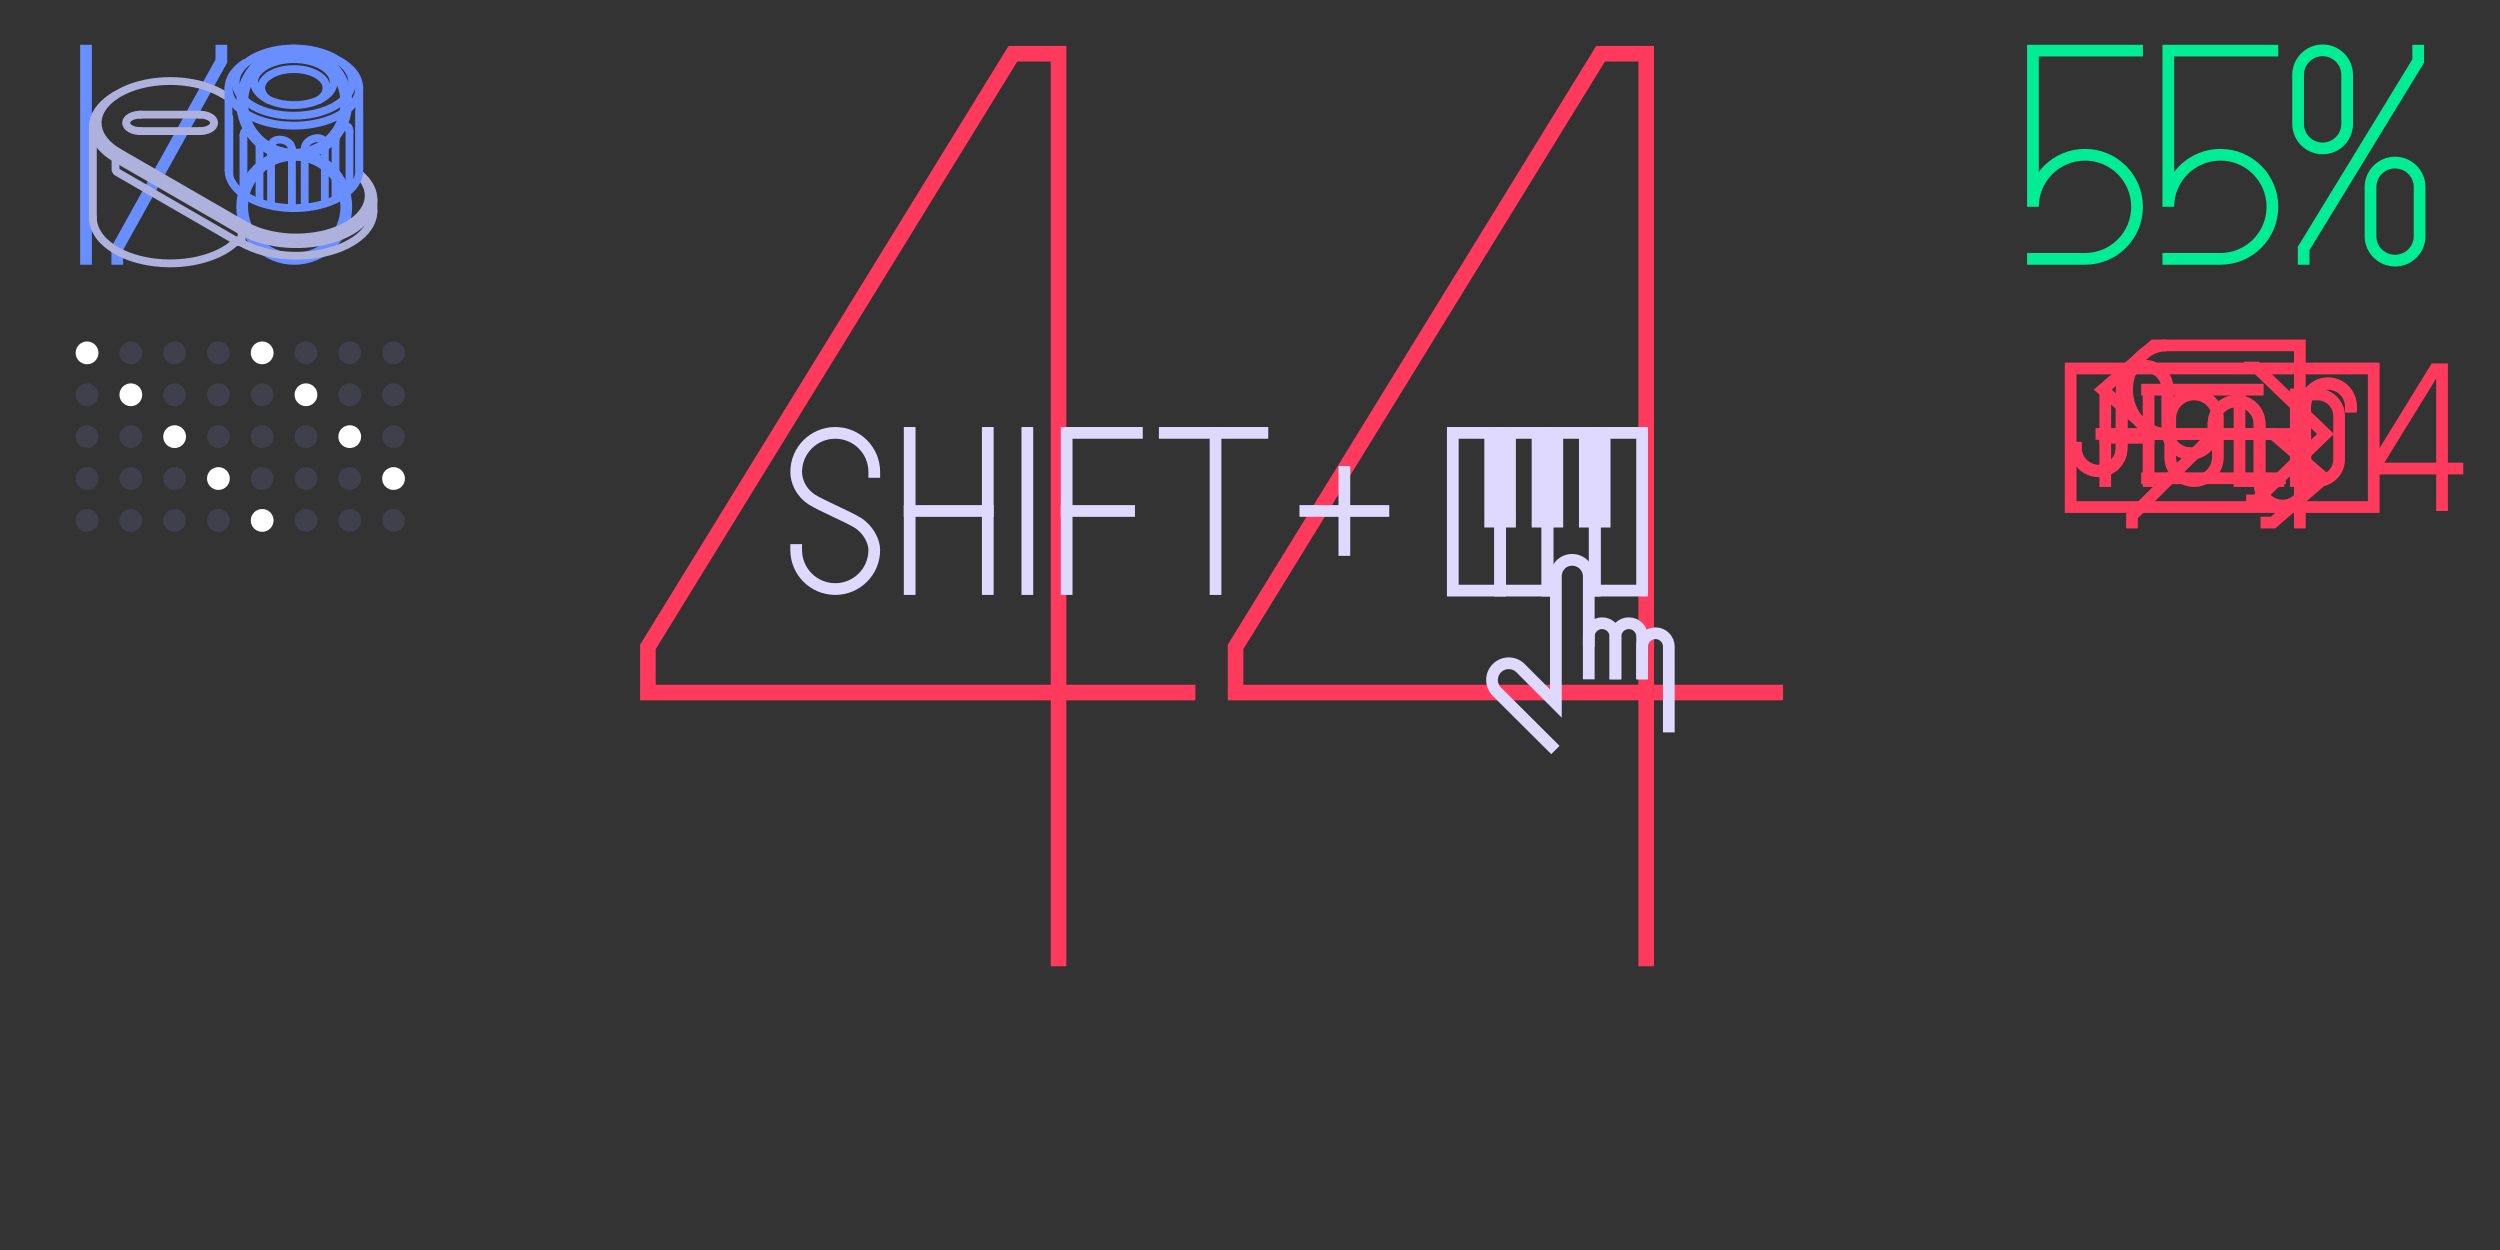 <?xml version="1.0" encoding="utf-8"?>
<!-- Generator: Adobe Illustrator 14.0.0, SVG Export Plug-In . SVG Version: 6.00 Build 43363)  -->
<!DOCTYPE svg PUBLIC "-//W3C//DTD SVG 1.1//EN" "http://www.w3.org/Graphics/SVG/1.1/DTD/svg11.dtd">
<svg version="1.1" id="Layer_1" xmlns="http://www.w3.org/2000/svg" xmlns:xlink="http://www.w3.org/1999/xlink" x="0px" y="0px"
	 width="320px" height="160px" viewBox="0 0 320 160" enable-background="new 0 0 320 160" xml:space="preserve">
<rect x="0" y="0" width="320" height="160" fill="#333333" stroke="none"/>
<g id="euclidean">
	<path id="e11" fill="#FFFFFF" d="M11.143,43.708c0.806,0,1.459,0.652,1.459,1.46c0,0.806-0.652,1.458-1.459,1.458
		c-0.81,0-1.459-0.652-1.459-1.458C9.686,44.36,10.336,43.708,11.143,43.708"/>
	<path id="e21" fill="#40404D" d="M16.747,43.708c0.807,0,1.459,0.652,1.459,1.46c0,0.806-0.65,1.458-1.459,1.458
		c-0.807,0-1.458-0.652-1.458-1.458C15.289,44.36,15.941,43.708,16.747,43.708"/>
	<path id="e31" fill="#40404D" d="M22.351,43.708c0.807,0,1.459,0.652,1.459,1.46c0,0.806-0.652,1.458-1.459,1.458
		c-0.808,0-1.458-0.652-1.458-1.458C20.893,44.36,21.545,43.708,22.351,43.708"/>
	<path id="e41" fill="#40404D" d="M27.956,43.708c0.807,0,1.459,0.652,1.459,1.46c0,0.806-0.652,1.458-1.459,1.458
		s-1.46-0.652-1.46-1.458C26.496,44.36,27.149,43.708,27.956,43.708"/>
	<path id="e51" fill="#FFFFFF" d="M33.558,43.708c0.807,0,1.458,0.652,1.458,1.46c0,0.806-0.651,1.458-1.458,1.458
		c-0.809,0-1.459-0.652-1.459-1.458C32.1,44.36,32.753,43.708,33.558,43.708"/>
	<path id="e61" fill="#40404D" d="M39.163,43.708c0.808,0,1.458,0.652,1.458,1.46c0,0.806-0.65,1.458-1.458,1.458
		c-0.807,0-1.459-0.652-1.459-1.458C37.704,44.36,38.356,43.708,39.163,43.708"/>
	<path id="e71" fill="#40404D" d="M44.766,43.708c0.809,0,1.459,0.652,1.459,1.46c0,0.806-0.651,1.458-1.459,1.458
		c-0.807,0-1.459-0.652-1.459-1.458C43.307,44.36,43.96,43.708,44.766,43.708"/>
	<path id="e81" fill="#40404D" d="M50.372,43.708c0.807,0,1.459,0.652,1.459,1.46c0,0.806-0.652,1.458-1.459,1.458
		c-0.809,0-1.46-0.652-1.46-1.458C48.912,44.36,49.563,43.708,50.372,43.708"/>
	<path id="e12" fill="#40404D" d="M11.143,49.07c0.806,0,1.459,0.652,1.459,1.459c0,0.806-0.652,1.458-1.459,1.458
		c-0.81,0-1.459-0.652-1.459-1.458C9.684,49.722,10.336,49.07,11.143,49.07"/>
	<path id="e22" fill="#FFFFFF" d="M16.747,49.07c0.807,0,1.459,0.652,1.459,1.459c0,0.806-0.65,1.458-1.459,1.458
		c-0.807,0-1.458-0.652-1.458-1.458C15.289,49.722,15.941,49.07,16.747,49.07"/>
	<path id="e32" fill="#40404D" d="M22.351,49.07c0.807,0,1.459,0.652,1.459,1.459c0,0.806-0.652,1.458-1.459,1.458
		c-0.808,0-1.458-0.652-1.458-1.458C20.893,49.722,21.545,49.07,22.351,49.07"/>
	<path id="e42" fill="#40404D" d="M27.956,49.07c0.807,0,1.459,0.652,1.459,1.459c0,0.806-0.652,1.458-1.459,1.458
		s-1.46-0.652-1.46-1.458C26.496,49.722,27.149,49.07,27.956,49.07"/>
	<path id="e52" fill="#40404D" d="M33.558,49.07c0.807,0,1.458,0.652,1.458,1.459c0,0.806-0.651,1.458-1.458,1.458
		c-0.809,0-1.459-0.652-1.459-1.458C32.099,49.722,32.753,49.07,33.558,49.07"/>
	<path id="e62" fill="#FFFFFF" d="M39.163,49.07c0.808,0,1.458,0.652,1.458,1.459c0,0.806-0.65,1.458-1.458,1.458
		c-0.807,0-1.459-0.652-1.459-1.458C37.704,49.722,38.356,49.07,39.163,49.07"/>
	<path id="e72" fill="#40404D" d="M44.766,49.07c0.809,0,1.459,0.652,1.459,1.459c0,0.806-0.651,1.458-1.459,1.458
		c-0.807,0-1.459-0.652-1.459-1.458C43.307,49.722,43.96,49.07,44.766,49.07"/>
	<path id="e82" fill="#40404D" d="M50.372,49.07c0.807,0,1.459,0.652,1.459,1.459c0,0.806-0.652,1.458-1.459,1.458
		c-0.809,0-1.46-0.652-1.46-1.458C48.912,49.722,49.563,49.07,50.372,49.07"/>
	<path id="e13" fill="#40404D" d="M11.143,54.43c0.806,0,1.459,0.653,1.459,1.46s-0.652,1.459-1.459,1.459
		c-0.81,0-1.459-0.652-1.459-1.459S10.336,54.43,11.143,54.43"/>
	<path id="e23" fill="#40404D" d="M16.747,54.43c0.807,0,1.459,0.653,1.459,1.46s-0.65,1.459-1.459,1.459
		c-0.807,0-1.458-0.652-1.458-1.459S15.941,54.43,16.747,54.43"/>
	<path id="e33" fill="#FFFFFF" d="M22.351,54.43c0.807,0,1.459,0.653,1.459,1.46s-0.652,1.459-1.459,1.459
		c-0.808,0-1.458-0.652-1.458-1.459S21.545,54.43,22.351,54.43"/>
	<path id="e43" fill="#40404D" d="M27.956,54.43c0.807,0,1.459,0.653,1.459,1.46s-0.652,1.459-1.459,1.459s-1.46-0.652-1.46-1.459
		S27.149,54.43,27.956,54.43"/>
	<path id="e53" fill="#40404D" d="M33.558,54.43c0.807,0,1.458,0.653,1.458,1.46s-0.651,1.459-1.458,1.459
		c-0.809,0-1.459-0.652-1.459-1.459S32.753,54.43,33.558,54.43"/>
	<path id="e63" fill="#40404D" d="M39.163,54.43c0.808,0,1.458,0.653,1.458,1.46s-0.65,1.459-1.458,1.459
		c-0.807,0-1.459-0.652-1.459-1.459S38.356,54.43,39.163,54.43"/>
	<path id="e73" fill="#FFFFFF" d="M44.766,54.43c0.809,0,1.459,0.653,1.459,1.46s-0.651,1.459-1.459,1.459
		c-0.807,0-1.459-0.652-1.459-1.459S43.96,54.43,44.766,54.43"/>
	<path id="e83" fill="#40404D" d="M50.372,54.43c0.807,0,1.459,0.653,1.459,1.46s-0.652,1.459-1.459,1.459
		c-0.809,0-1.46-0.652-1.46-1.459S49.563,54.43,50.372,54.43"/>
	<path id="e14" fill="#40404D" d="M11.143,59.792c0.806,0,1.459,0.653,1.459,1.46s-0.652,1.46-1.459,1.46
		c-0.81,0-1.459-0.653-1.459-1.46S10.336,59.792,11.143,59.792"/>
	<path id="e24" fill="#40404D" d="M16.747,59.792c0.807,0,1.459,0.653,1.459,1.46s-0.65,1.46-1.459,1.46
		c-0.807,0-1.458-0.653-1.458-1.46S15.941,59.792,16.747,59.792"/>
	<path id="e34" fill="#40404D" d="M22.351,59.792c0.807,0,1.459,0.653,1.459,1.46s-0.652,1.46-1.459,1.46
		c-0.808,0-1.458-0.653-1.458-1.46S21.545,59.792,22.351,59.792"/>
	<path id="e44" fill="#FFFFFF" d="M27.956,59.792c0.807,0,1.459,0.653,1.459,1.46s-0.652,1.46-1.459,1.46s-1.46-0.653-1.46-1.46
		S27.149,59.792,27.956,59.792"/>
	<path id="e54" fill="#40404D" d="M33.558,59.792c0.807,0,1.458,0.653,1.458,1.46s-0.651,1.46-1.458,1.46
		c-0.809,0-1.459-0.653-1.459-1.46S32.753,59.792,33.558,59.792"/>
	<path id="e64" fill="#40404D" d="M39.163,59.792c0.808,0,1.458,0.653,1.458,1.46s-0.65,1.46-1.458,1.46
		c-0.807,0-1.459-0.653-1.459-1.46S38.356,59.792,39.163,59.792"/>
	<path id="e74" fill="#40404D" d="M44.766,59.792c0.809,0,1.459,0.653,1.459,1.46s-0.651,1.46-1.459,1.46
		c-0.807,0-1.459-0.653-1.459-1.46S43.96,59.792,44.766,59.792"/>
	<path id="e84" fill="#FFFFFF" d="M50.372,59.792c0.807,0,1.459,0.653,1.459,1.46s-0.652,1.46-1.459,1.46
		c-0.809,0-1.46-0.653-1.46-1.46S49.563,59.792,50.372,59.792"/>
	<path id="e15" fill="#40404D" d="M11.143,65.154c0.806,0,1.459,0.652,1.459,1.459c0,0.808-0.652,1.461-1.459,1.461
		c-0.81,0-1.459-0.653-1.459-1.461C9.686,65.806,10.336,65.154,11.143,65.154"/>
	<path id="e25" fill="#40404D" d="M16.747,65.154c0.807,0,1.459,0.652,1.459,1.459c0,0.808-0.65,1.461-1.459,1.461
		c-0.807,0-1.458-0.653-1.458-1.461C15.289,65.806,15.941,65.154,16.747,65.154"/>
	<path id="e35" fill="#40404D" d="M22.351,65.154c0.807,0,1.459,0.652,1.459,1.459c0,0.808-0.652,1.461-1.459,1.461
		c-0.808,0-1.458-0.653-1.458-1.461C20.893,65.806,21.545,65.154,22.351,65.154"/>
	<path id="e45" fill="#40404D" d="M27.956,65.154c0.807,0,1.459,0.652,1.459,1.459c0,0.808-0.652,1.461-1.459,1.461
		s-1.46-0.653-1.46-1.461C26.496,65.806,27.149,65.154,27.956,65.154"/>
	<path id="e55" fill="#FFFFFF" d="M33.558,65.154c0.807,0,1.458,0.652,1.458,1.459c0,0.808-0.651,1.461-1.458,1.461
		c-0.809,0-1.459-0.653-1.459-1.461C32.1,65.806,32.753,65.154,33.558,65.154"/>
	<path id="e65" fill="#40404D" d="M39.163,65.154c0.808,0,1.458,0.652,1.458,1.459c0,0.808-0.65,1.461-1.458,1.461
		c-0.807,0-1.459-0.653-1.459-1.461C37.704,65.806,38.356,65.154,39.163,65.154"/>
	<path id="e75" fill="#40404D" d="M44.766,65.154c0.809,0,1.459,0.652,1.459,1.459c0,0.808-0.651,1.461-1.459,1.461
		c-0.807,0-1.459-0.653-1.459-1.461C43.307,65.806,43.96,65.154,44.766,65.154"/>
	<path id="e85" fill="#40404D" d="M50.372,65.154c0.807,0,1.459,0.652,1.459,1.459c0,0.808-0.652,1.461-1.459,1.461
		c-0.809,0-1.46-0.653-1.46-1.461C48.912,65.806,49.563,65.154,50.372,65.154"/>
</g>
<g id="stepcount">
	<polyline fill="none" stroke="#FF3A5D" stroke-width="2" points="153.013,88.643 82.932,88.643 82.932,82.8 129.652,6.878 
		135.492,6.878 135.492,123.682 	"/>
	<polyline fill="none" stroke="#FF3A5D" stroke-width="2" points="228.232,88.643 158.153,88.643 158.153,82.8 204.873,6.878 
		210.713,6.878 210.713,123.682 	"/>
</g>
<g id="timing">
	<line fill="none" stroke="#698EFF" stroke-width="1.5" stroke-linecap="square" x1="11.009" y1="6.483" x2="11.009" y2="33.137"/>
	<circle fill="none" stroke="#698EFF" stroke-width="1.5" stroke-linecap="square" cx="37.662" cy="13.146" r="6.664"/>
	<circle fill="none" stroke="#698EFF" stroke-width="1.5" stroke-linecap="square" cx="37.662" cy="26.474" r="6.664"/>
	<polyline fill="none" stroke="#698EFF" stroke-width="1.5" stroke-linecap="square" points="15.009,33.138 15.009,31.805 
		28.334,7.817 28.334,6.483 	"/>
</g>
<g id="swing">
	<path fill="none" stroke="#00ED95" stroke-width="1.5" stroke-linecap="square" d="M273.544,6.481h-13.326v19.992
		c0-3.681,2.983-6.664,6.664-6.664c3.683,0,6.662,2.983,6.662,6.664c0,3.679-2.979,6.663-6.662,6.663h-6.664"/>
	<path fill="none" stroke="#00ED95" stroke-width="1.5" stroke-linecap="square" d="M290.869,6.481h-13.326v19.992
		c0-3.681,2.982-6.664,6.664-6.664c3.684,0,6.662,2.983,6.662,6.664c0,3.679-2.979,6.663-6.662,6.663h-6.664"/>
	<polyline fill="none" stroke="#00ED95" stroke-width="1.5" stroke-linecap="square" points="294.868,33.137 294.868,31.804 
		309.529,7.815 309.529,6.481 	"/>
	<path fill="none" stroke="#00ED95" stroke-width="1.5" stroke-linecap="square" d="M300.436,15.858
		c0,1.732-1.396,3.137-3.139,3.137c-1.73,0-3.139-1.404-3.139-3.137V9.583c0-1.733,1.404-3.138,3.139-3.138
		c1.735,0,3.139,1.404,3.139,3.138V15.858z"/>
	<path fill="none" stroke="#00ED95" stroke-width="1.5" stroke-linecap="square" d="M309.709,30.224
		c0,1.733-1.403,3.138-3.138,3.138c-1.735,0-3.146-1.404-3.146-3.138v-6.276c0-1.734,1.402-3.139,3.146-3.139
		c1.729,0,3.138,1.402,3.138,3.139V30.224z"/>
</g>
<g id="shiftkey">
	
		<rect x="185.959" y="55.409" fill="none" stroke="#DFD9FF" stroke-width="1.5" stroke-linecap="square" width="6.059" height="20.188"/>
	
		<rect x="192.016" y="55.409" fill="none" stroke="#DFD9FF" stroke-width="1.5" stroke-linecap="square" width="6.062" height="20.188"/>
	<polyline fill="none" stroke="#DFD9FF" stroke-width="1.5" stroke-linecap="square" points="198.07,75.598 198.07,55.409 
		204.128,55.409 204.128,75.598 	"/>
	
		<rect x="204.128" y="55.409" fill="none" stroke="#DFD9FF" stroke-width="1.5" stroke-linecap="square" width="6.062" height="20.188"/>
	<rect x="189.996" y="55.409" fill="#DFD9FF" width="4.037" height="12.112"/>
	<rect x="196.053" y="55.409" fill="#DFD9FF" width="4.035" height="12.112"/>
	<rect x="202.109" y="55.409" fill="#DFD9FF" width="4.037" height="12.112"/>
	<path fill="none" stroke="#DFD9FF" stroke-width="1.5" d="M206.775,86.958V81.48c0-0.942-0.771-1.708-1.705-1.708
		c-0.942,0-1.707,0.765-1.707,1.708v5.478"/>
	<path fill="none" stroke="#DFD9FF" stroke-width="1.5" d="M210.193,86.958V81.48c-0.002-0.943-0.764-1.708-1.707-1.708
		s-1.711,0.766-1.711,1.708v5.478"/>
	<path fill="none" stroke="#DFD9FF" stroke-width="1.5" d="M213.609,93.747V82.762c0-0.943-0.771-1.707-1.709-1.707
		c-0.943,0-1.707,0.764-1.707,1.707v4.196"/>
	<path fill="none" stroke="#DFD9FF" stroke-width="1.5" d="M203.363,82.762v-8.968c0-1.179-0.956-2.134-2.135-2.134
		c-1.188,0-2.076,0.955-2.076,2.134v16.257l-4.527-4.529c-0.832-0.832-2.186-0.832-3.02,0.002c-0.834,0.832-0.834,2.188,0,3.021
		L199.091,96"/>
	<path fill="none" stroke="#DFD9FF" stroke-width="1.5" stroke-linecap="square" stroke-linejoin="bevel" d="M101.912,70.401
		c0,2.761,2.237,4.998,4.997,4.998c2.76,0,4.998-2.237,4.998-4.998c0-1.124-0.765-2.654-2.146-3.505
		c-1.202-0.744-4.629-2.179-5.817-2.938c-1.469-0.942-2.031-2.426-2.031-3.55c0-2.762,2.237-4.999,4.997-4.999
		c2.76,0,4.998,2.237,4.998,4.999"/>
	
		<line fill="none" stroke="#DFD9FF" stroke-width="1.5" stroke-linecap="square" x1="131.499" y1="55.41" x2="131.499" y2="75.399"/>
	
		<line fill="none" stroke="#DFD9FF" stroke-width="1.5" stroke-linecap="square" x1="149.09" y1="55.409" x2="161.585" y2="55.409"/>
	
		<line fill="none" stroke="#DFD9FF" stroke-width="1.5" stroke-linecap="square" stroke-linejoin="round" x1="155.588" y1="55.409" x2="155.588" y2="75.399"/>
	<polyline fill="none" stroke="#DFD9FF" stroke-width="1.5" stroke-linecap="square" points="136.531,75.399 136.531,55.409 
		145.525,55.409 	"/>
	
		<line fill="none" stroke="#DFD9FF" stroke-width="1.5" stroke-linecap="square" x1="136.531" y1="65.404" x2="144.525" y2="65.404"/>
	
		<line fill="none" stroke="#DFD9FF" stroke-width="1.5" stroke-linecap="square" x1="116.438" y1="55.409" x2="116.438" y2="75.398"/>
	
		<line fill="none" stroke="#DFD9FF" stroke-width="1.5" stroke-linecap="square" x1="126.435" y1="55.409" x2="126.435" y2="75.398"/>
	
		<line fill="none" stroke="#DFD9FF" stroke-width="1.5" stroke-linecap="square" x1="116.438" y1="65.404" x2="126.435" y2="65.404"/>
	<line fill="none" stroke="#DFD9FF" stroke-width="1.5" stroke-linecap="square" x1="172.08" y1="60.406" x2="172.08" y2="70.401"/>
	
		<line fill="none" stroke="#DFD9FF" stroke-width="1.5" stroke-linecap="square" x1="167.082" y1="65.404" x2="177.076" y2="65.404"/>
</g>
<g id="playmodes">
	<g id="rev">
		<path fill="none" stroke="#FF3A5D" stroke-width="1.5" stroke-linecap="square" d="M294.379,66.881V44.207h-17.01
			c-2.818,0-5.102,2.537-5.102,5.67l0,0c0,3.131,2.275,5.668,5.102,5.668h15.988"/>
		<polyline fill="none" stroke="#FF3A5D" stroke-width="1.5" stroke-linecap="square" points="283.041,55.941 272.893,66.018 
			272.893,66.881 		"/>
	</g>
	<g id="fwd">
		<polyline fill="none" stroke="#FF3A5D" stroke-width="1.5" stroke-linecap="square" points="288.256,64.049 288.82,64.049 
			297.668,55.545 288.82,47.041 287.971,47.041 		"/>
		
			<line fill="none" stroke="#FF3A5D" stroke-width="1.5" stroke-linecap="square" x1="268.979" y1="55.545" x2="288.82" y2="55.545"/>
	</g>
	<g id="pingpong">
		<polyline fill="none" stroke="#FF3A5D" stroke-width="1.5" stroke-linecap="square" points="276.545,44.207 275.695,44.207 
			269.148,49.876 275.695,55.545 276.545,55.545 		"/>
		<polyline fill="none" stroke="#FF3A5D" stroke-width="1.5" stroke-linecap="square" points="290.1,66.884 290.949,66.884 
			297.496,61.215 290.949,55.545 290.1,55.545 		"/>
		
			<line fill="none" stroke="#FF3A5D" stroke-width="1.5" stroke-linecap="square" x1="274.818" y1="49.876" x2="288.992" y2="49.876"/>
		
			<line fill="none" stroke="#FF3A5D" stroke-width="1.5" stroke-linecap="square" x1="291.826" y1="61.215" x2="274.818" y2="61.215"/>
	</g>
	<path id="rnd" fill="none" stroke="#FF3A5D" stroke-width="1.5" stroke-linecap="square" d="M300.915,51.973
		c0-1.611-1.312-2.923-2.927-2.923c-1.613,0-2.928,1.312-2.928,2.923l0.021,9.812c0,1.618-1.312,2.926-2.927,2.926
		c-1.616,0-2.932-1.308-2.932-2.926V54.21c0-1.612-1.312-2.923-2.927-2.923c-1.616,0-2.962,1.311-2.962,2.923v0.862
		c0,1.618-1.348,2.928-2.962,2.928c-1.615,0-2.931-1.31-2.931-2.928v-5.336c0-1.613-1.31-2.924-2.926-2.924
		c-1.619,0-2.931,1.311-2.931,2.924l-0.021,7.574c0,1.617-1.312,2.926-2.926,2.926c-1.615,0-2.928-1.309-2.928-2.926"/>
	<g id="rnd4">
		<path fill="none" stroke="#FF3A5D" stroke-width="1.5" stroke-linecap="square" d="M300.915,52.061
			c0-1.611-1.312-2.923-2.927-2.923c-1.613,0-2.928,1.312-2.928,2.923l0.021,9.812c0,1.617-1.312,2.926-2.927,2.926
			c-1.616,0-2.932-1.309-2.932-2.926v-7.575c0-1.612-1.312-2.923-2.927-2.923c-1.616,0-2.962,1.311-2.962,2.923v0.862
			c0,1.617-1.348,2.928-2.962,2.928c-1.615,0-2.931-1.311-2.931-2.928v-5.336c0-1.613-1.31-2.924-2.926-2.924
			c-1.619,0-2.931,1.311-2.931,2.924l-0.021,7.574c0,1.616-1.312,2.926-2.926,2.926c-1.615,0-2.928-1.31-2.928-2.926"/>
		<g>
			<polyline fill="none" stroke="#FF3A5D" stroke-width="1.5" points="315.299,59.969 304.418,59.969 304.418,59.062 
				311.672,47.273 312.579,47.273 312.579,65.409 			"/>
		</g>
	</g>
</g>
<g id="hold">
	<path id="d_8_" fill="none" stroke="#FF3A5D" stroke-width="1.5" stroke-linecap="square" d="M296.634,61.576
		c1.531,0,2.771-1.241,2.771-2.771v-5.543c0-1.531-1.24-2.771-2.771-2.771h-2.771v11.085H296.634L296.634,61.576z"/>
	<path id="o_20_" fill="none" stroke="#FF3A5D" stroke-width="1.5" stroke-linecap="square" d="M277.79,53.54v4.988
		c0,1.684,1.364,3.049,3.049,3.049s3.05-1.365,3.05-3.049l0,0l0,0V53.54c0-1.684-1.365-3.049-3.05-3.049S277.79,51.856,277.79,53.54
		L277.79,53.54L277.79,53.54L277.79,53.54z"/>
	<g id="h_9_">
		
			<line fill="none" stroke="#FF3A5D" stroke-width="1.5" stroke-linecap="square" x1="269.475" y1="50.491" x2="269.475" y2="61.577"/>
		
			<line fill="none" stroke="#FF3A5D" stroke-width="1.5" stroke-linecap="square" x1="275.018" y1="50.491" x2="275.018" y2="61.577"/>
		
			<line fill="none" stroke="#FF3A5D" stroke-width="1.5" stroke-linecap="square" x1="269.475" y1="56.034" x2="275.018" y2="56.034"/>
	</g>
	<polyline id="l_15_" fill="none" stroke="#FF3A5D" stroke-width="1.5" stroke-linecap="square" points="286.657,50.491 
		286.657,61.576 291.645,61.576 	"/>
	
		<rect x="265.043" y="47.166" fill="none" stroke="#FF3A5D" stroke-width="1.5" stroke-linecap="square" width="38.796" height="17.735"/>
</g>
<g id="crank">
	<g>
		<polyline fill="none" stroke="#AEB1DC" stroke-linecap="round" points="14.784,20.263 14.23,19.915 13.729,19.542 13.282,19.147 
			12.892,18.733 12.565,18.3 12.299,17.854 12.098,17.396 11.963,16.931 11.896,16.461 11.896,15.989 11.963,15.519 12.098,15.054 
			12.299,14.596 12.565,14.149 12.892,13.718 13.282,13.302 13.729,12.907 14.23,12.534 14.784,12.188 		"/>
		<line fill="none" stroke="#AEB1DC" stroke-linecap="round" x1="14.784" y1="21.759" x2="14.784" y2="20.263"/>
		<line fill="none" stroke="#AEB1DC" stroke-linecap="round" x1="30.922" y1="29.577" x2="14.784" y2="20.263"/>
		<line fill="none" stroke="#AEB1DC" stroke-linecap="round" x1="15.216" y1="19.517" x2="31.352" y2="28.832"/>
		<polyline fill="none" stroke="#AEB1DC" stroke-linecap="round" points="28.341,11.938 27.743,11.624 27.102,11.339 26.418,11.088 
			25.699,10.872 24.953,10.692 24.179,10.553 23.388,10.452 22.585,10.39 21.778,10.37 20.969,10.39 20.166,10.452 19.375,10.553 
			18.604,10.692 17.855,10.872 17.136,11.088 16.455,11.339 15.811,11.624 15.216,11.938 14.668,12.284 14.175,12.654 13.74,13.048 
			13.367,13.464 13.056,13.896 12.812,14.341 12.637,14.797 12.532,15.261 12.496,15.728 12.532,16.194 12.637,16.658 
			12.812,17.114 13.056,17.561 13.367,17.992 13.74,18.407 14.175,18.801 14.668,19.172 15.216,19.517 		"/>
		<line fill="none" stroke="#AEB1DC" stroke-linecap="round" x1="25.582" y1="16.782" x2="17.975" y2="16.782"/>
		<polyline fill="none" stroke="#AEB1DC" stroke-linecap="round" points="17.975,16.782 17.619,16.761 17.274,16.702 16.96,16.604 
			16.683,16.474 16.455,16.313 16.287,16.131 16.182,15.933 16.148,15.728 16.182,15.522 16.287,15.324 16.455,15.142 
			16.683,14.982 16.96,14.852 17.274,14.754 17.619,14.694 17.975,14.675 		"/>
		<line fill="none" stroke="#AEB1DC" stroke-linecap="round" x1="17.975" y1="14.675" x2="25.582" y2="14.675"/>
		<polyline fill="none" stroke="#AEB1DC" stroke-linecap="round" points="25.582,14.675 25.938,14.694 26.28,14.754 26.596,14.852 
			26.873,14.982 27.1,15.142 27.267,15.324 27.372,15.522 27.406,15.728 27.372,15.933 27.267,16.131 27.1,16.313 26.873,16.474 
			26.596,16.604 26.28,16.702 25.938,16.761 25.582,16.782 		"/>
		<polyline fill="none" stroke="#AEB1DC" stroke-linecap="round" points="30.922,31.069 31.523,31.389 32.169,31.679 32.853,31.937 
			33.572,32.16 34.32,32.351 35.094,32.503 35.887,32.62 36.692,32.696 37.507,32.736 38.325,32.736 39.139,32.696 39.944,32.62 
			40.739,32.503 41.51,32.351 42.259,32.16 42.978,31.937 43.662,31.679 44.307,31.389 44.908,31.069 45.462,30.722 45.963,30.349 
			46.41,29.953 46.8,29.539 47.128,29.106 47.394,28.661 47.595,28.204 47.729,27.737 47.796,27.267 47.805,27.032 		"/>
		<polyline fill="none" stroke="#AEB1DC" stroke-linecap="round" points="46.077,22.317 46.41,22.618 46.8,23.033 47.128,23.466 
			47.394,23.913 47.595,24.37 47.729,24.835 47.796,25.304 47.796,25.776 47.729,26.247 47.595,26.713 47.394,27.171 47.128,27.616 
			46.8,28.05 46.41,28.463 45.963,28.858 45.462,29.229 44.908,29.577 44.307,29.898 43.662,30.188 42.978,30.446 42.259,30.67 
			41.51,30.858 40.739,31.013 39.944,31.13 39.139,31.206 38.325,31.245 37.507,31.245 36.692,31.206 35.887,31.13 35.094,31.013 
			34.32,30.858 33.572,30.67 32.853,30.446 32.169,30.188 31.523,29.898 30.922,29.577 		"/>
		<polyline fill="none" stroke="#AEB1DC" stroke-linecap="round" points="31.352,28.832 31.949,29.148 32.591,29.433 33.274,29.685 
			33.994,29.9 34.74,30.079 35.514,30.22 36.304,30.32 37.107,30.382 37.915,30.401 38.724,30.382 39.526,30.32 40.317,30.22 
			41.089,30.079 41.837,29.9 42.556,29.685 43.238,29.433 43.882,29.148 44.479,28.832 45.025,28.488 45.52,28.118 45.953,27.724 
			46.326,27.309 46.636,26.876 46.88,26.432 47.056,25.975 47.161,25.511 47.197,25.044 47.161,24.576 47.056,24.113 46.88,23.657 
			46.636,23.212 46.326,22.78 46.012,22.424 		"/>
		<polyline fill="none" stroke="#AEB1DC" stroke-linecap="round" points="11.894,27.829 11.903,28.175 11.976,28.634 12.11,29.089 
			12.301,29.536 12.551,29.971 12.859,30.396 13.221,30.802 13.639,31.192 14.104,31.562 14.62,31.905 14.863,32.053 15.163,32.219 
			15.761,32.511 16.394,32.776 17.061,33.008 17.757,33.209 18.476,33.378 19.214,33.513 19.969,33.613 20.734,33.679 
			21.505,33.709 22.279,33.704 23.049,33.663 23.812,33.587 24.561,33.478 25.294,33.332 26.007,33.153 26.695,32.942 
			27.352,32.698 27.976,32.427 28.561,32.126 29.108,31.798 29.609,31.441 30.062,31.063 30.375,30.753 		"/>
		<line fill="none" stroke="#AEB1DC" stroke-linecap="round" x1="11.888" y1="16.226" x2="11.888" y2="27.841"/>
		<line fill="none" stroke="#AEB1DC" stroke-linecap="round" x1="30.922" y1="31.069" x2="30.922" y2="29.577"/>
		<line fill="none" stroke="#AEB1DC" stroke-linecap="round" x1="47.805" y1="27.032" x2="47.805" y2="25.542"/>
		<line fill="none" stroke="#AEB1DC" x1="29.546" y1="12.636" x2="28.341" y2="11.938"/>
		<line fill="none" stroke="#AEB1DC" stroke-linecap="round" x1="30.519" y1="31" x2="14.93" y2="22"/>
	</g>
	<g>
		<polyline fill="none" stroke="#698EFF" stroke-linecap="round" stroke-linejoin="bevel" points="40.866,12.774 40.938,12.722 
			41.235,12.464 41.474,12.188 41.65,11.895 41.759,11.591 41.799,11.282 41.772,10.974 41.676,10.669 41.512,10.374 41.286,10.095 
			40.998,9.832 40.654,9.594 40.262,9.384 39.826,9.203 39.354,9.058 38.853,8.946 38.331,8.874 37.798,8.841 37.264,8.847 
			36.733,8.893 36.218,8.978 35.725,9.1 35.262,9.257 34.84,9.446 34.461,9.666 		"/>
		<polyline fill="none" stroke="#698EFF" stroke-linecap="round" stroke-linejoin="bevel" points="34.461,9.666 34.136,9.911 
			33.867,10.18 33.66,10.465 33.517,10.764 33.444,11.07 33.438,11.38 33.498,11.687 33.628,11.987 33.823,12.276 34.081,12.548 
			34.364,12.774 		"/>
		<polyline fill="none" stroke="#698EFF" stroke-linecap="round" stroke-linejoin="bevel" points="33.775,8.574 34.188,8.33 
			34.649,8.115 35.15,7.933 35.685,7.784 36.247,7.674 36.826,7.601 37.415,7.569 38.008,7.575 38.595,7.621 39.169,7.706 
			39.724,7.829 40.247,7.989 40.736,8.183 41.183,8.407 41.581,8.66 41.927,8.938 42.212,9.238 42.436,9.555 42.596,9.885 
			42.688,10.223 42.711,10.565 42.665,10.905 42.552,11.241 42.372,11.567 42.126,11.879 41.82,12.172 41.458,12.442 41.042,12.687 
			40.581,12.901 40.08,13.085 39.545,13.231 38.983,13.343 38.405,13.415 37.813,13.448 37.222,13.442 36.635,13.396 36.061,13.311 
			35.507,13.188 34.983,13.028 34.495,12.835 34.047,12.609 33.649,12.356 33.304,12.078 33.018,11.779 32.793,11.462 
			32.635,11.132 32.542,10.794 32.519,10.452 32.565,10.111 32.679,9.774 32.859,9.449 33.104,9.138 33.41,8.845 33.775,8.574 		"/>
		
			<line fill="none" stroke="#698EFF" stroke-linecap="round" stroke-linejoin="bevel" x1="29.361" y1="22.367" x2="29.361" y2="15.036"/>
		
			<line fill="none" stroke="#698EFF" stroke-linecap="round" stroke-linejoin="bevel" x1="31.163" y1="24.642" x2="31.163" y2="17.312"/>
		<polyline fill="none" stroke="#698EFF" stroke-linecap="round" stroke-linejoin="bevel" points="31.163,17.312 31.215,16.973 
			31.37,16.743 31.615,16.649 31.926,16.693 32.261,16.854 32.586,17.108 32.875,17.433 33.094,17.81 33.205,18.208 33.215,18.345 
					"/>
		
			<line fill="none" stroke="#698EFF" stroke-linecap="round" stroke-linejoin="bevel" x1="33.215" y1="18.345" x2="33.215" y2="25.675"/>
		
			<line fill="none" stroke="#698EFF" stroke-linecap="round" stroke-linejoin="bevel" x1="34.689" y1="26.093" x2="34.689" y2="18.762"/>
		<polyline fill="none" stroke="#698EFF" stroke-linecap="round" stroke-linejoin="bevel" points="34.689,18.762 34.767,18.403 
			34.991,18.115 35.337,17.929 35.756,17.861 36.192,17.903 36.604,18.042 36.958,18.268 37.22,18.571 37.352,18.93 37.363,19.063 
					"/>
		
			<line fill="none" stroke="#698EFF" stroke-linecap="round" stroke-linejoin="bevel" x1="37.363" y1="19.063" x2="37.363" y2="26.396"/>
		
			<line fill="none" stroke="#698EFF" stroke-linecap="round" stroke-linejoin="bevel" x1="39.002" y1="26.331" x2="39.002" y2="19"/>
		<polyline fill="none" stroke="#698EFF" stroke-linecap="round" stroke-linejoin="bevel" points="39.002,19 39.082,18.617 
			39.314,18.259 39.668,17.964 40.086,17.767 40.507,17.675 40.893,17.691 41.216,17.812 41.453,18.038 41.571,18.358 41.579,18.49 
					"/>
		
			<line fill="none" stroke="#698EFF" stroke-linecap="round" stroke-linejoin="bevel" x1="41.579" y1="18.49" x2="41.579" y2="25.821"/>
		
			<line fill="none" stroke="#698EFF" stroke-linecap="round" stroke-linejoin="bevel" x1="42.942" y1="25.293" x2="42.942" y2="17.961"/>
		<polyline fill="none" stroke="#698EFF" stroke-linecap="round" stroke-linejoin="bevel" points="42.942,17.961 43.004,17.556 
			43.185,17.134 43.449,16.745 43.751,16.435 44.046,16.233 44.305,16.15 44.511,16.188 44.656,16.356 44.728,16.646 44.732,16.776 
					"/>
		
			<line fill="none" stroke="#698EFF" stroke-linecap="round" stroke-linejoin="bevel" x1="44.732" y1="16.776" x2="44.732" y2="24.108"/>
		
			<line fill="none" stroke="#698EFF" stroke-linecap="round" stroke-linejoin="bevel" x1="45.98" y1="14.381" x2="45.98" y2="21.712"/>
		<polyline fill="none" stroke="#698EFF" stroke-linecap="round" stroke-linejoin="bevel" points="43.533,7.838 43.912,8.073 
			44.379,8.411 44.795,8.772 45.151,9.153 45.448,9.552 45.68,9.964 45.848,10.387 45.949,10.816 45.984,11.249 45.951,11.683 
			45.85,12.112 45.684,12.534 45.452,12.948 45.158,13.346 44.804,13.729 44.388,14.09 43.921,14.429 43.403,14.742 42.839,15.028 
			42.231,15.284 41.587,15.506 40.91,15.694 40.208,15.847 39.484,15.963 38.747,16.04 37.998,16.079 37.247,16.08 36.499,16.042 
			35.761,15.964 35.035,15.85 34.333,15.697 33.656,15.511 33.012,15.288 32.404,15.033 31.838,14.749 31.318,14.435 30.85,14.097 
			30.435,13.735 30.079,13.354 29.783,12.955 29.55,12.543 29.382,12.12 29.282,11.69 29.246,11.258 29.28,10.825 29.38,10.396 
			29.546,9.973 29.778,9.561 30.072,9.161 30.429,8.779 30.84,8.418 31.309,8.078 		"/>
		<polyline fill="none" stroke="#698EFF" stroke-linecap="round" stroke-linejoin="bevel" points="31.997,7.68 31.557,8.001 
			31.171,8.345 30.844,8.708 30.578,9.087 30.376,9.48 30.24,9.882 30.169,10.29 30.167,10.699 30.231,11.106 30.364,11.509 
			30.563,11.903 30.823,12.284 31.146,12.647 31.527,12.993 31.966,13.317 32.454,13.613 32.986,13.883 33.563,14.122 
			34.177,14.327 34.821,14.499 35.492,14.634 36.18,14.731 36.882,14.792 37.591,14.812 38.3,14.794 39.002,14.737 39.692,14.642 
			40.363,14.509 41.011,14.34 41.625,14.137 42.206,13.899 42.742,13.632 43.233,13.337 43.674,13.017 44.059,12.672 44.386,12.31 
			44.652,11.929 44.854,11.536 44.991,11.134 45.061,10.728 45.063,10.317 45,9.909 44.866,9.507 44.669,9.114 44.408,8.733 
			44.085,8.368 43.703,8.022 43.264,7.7 42.778,7.403 42.243,7.134 41.665,6.896 41.052,6.688 40.409,6.519 39.738,6.383 
			39.05,6.285 38.348,6.226 37.639,6.204 36.931,6.222 36.228,6.279 35.539,6.375 34.868,6.508 34.22,6.677 33.605,6.88 
			33.024,7.116 32.487,7.384 31.997,7.68 		"/>
		
			<line fill="none" stroke="#698EFF" stroke-linecap="round" stroke-linejoin="bevel" x1="29.246" y1="11.254" x2="29.246" y2="21.728"/>
		
			<line fill="none" stroke="#698EFF" stroke-linecap="round" stroke-linejoin="bevel" x1="45.984" y1="11.09" x2="45.984" y2="22.09"/>
		<polyline fill="none" stroke="#698EFF" stroke-linecap="round" stroke-linejoin="bevel" points="45.962,22.238 45.861,22.668 
			45.695,23.09 45.463,23.504 45.169,23.901 44.815,24.284 44.399,24.646 43.932,24.984 43.414,25.298 42.85,25.584 42.242,25.84 
			41.598,26.062 40.921,26.25 40.219,26.402 39.496,26.519 38.758,26.596 38.009,26.635 37.258,26.636 36.51,26.598 35.772,26.52 
			35.046,26.405 34.344,26.253 33.667,26.066 33.023,25.844 32.415,25.589 31.849,25.305 31.329,24.99 30.861,24.652 30.446,24.291 
			30.09,23.909 29.794,23.511 29.561,23.099 29.394,22.676 29.293,22.246 29.257,21.813 		"/>
	</g>
</g>
</svg>
